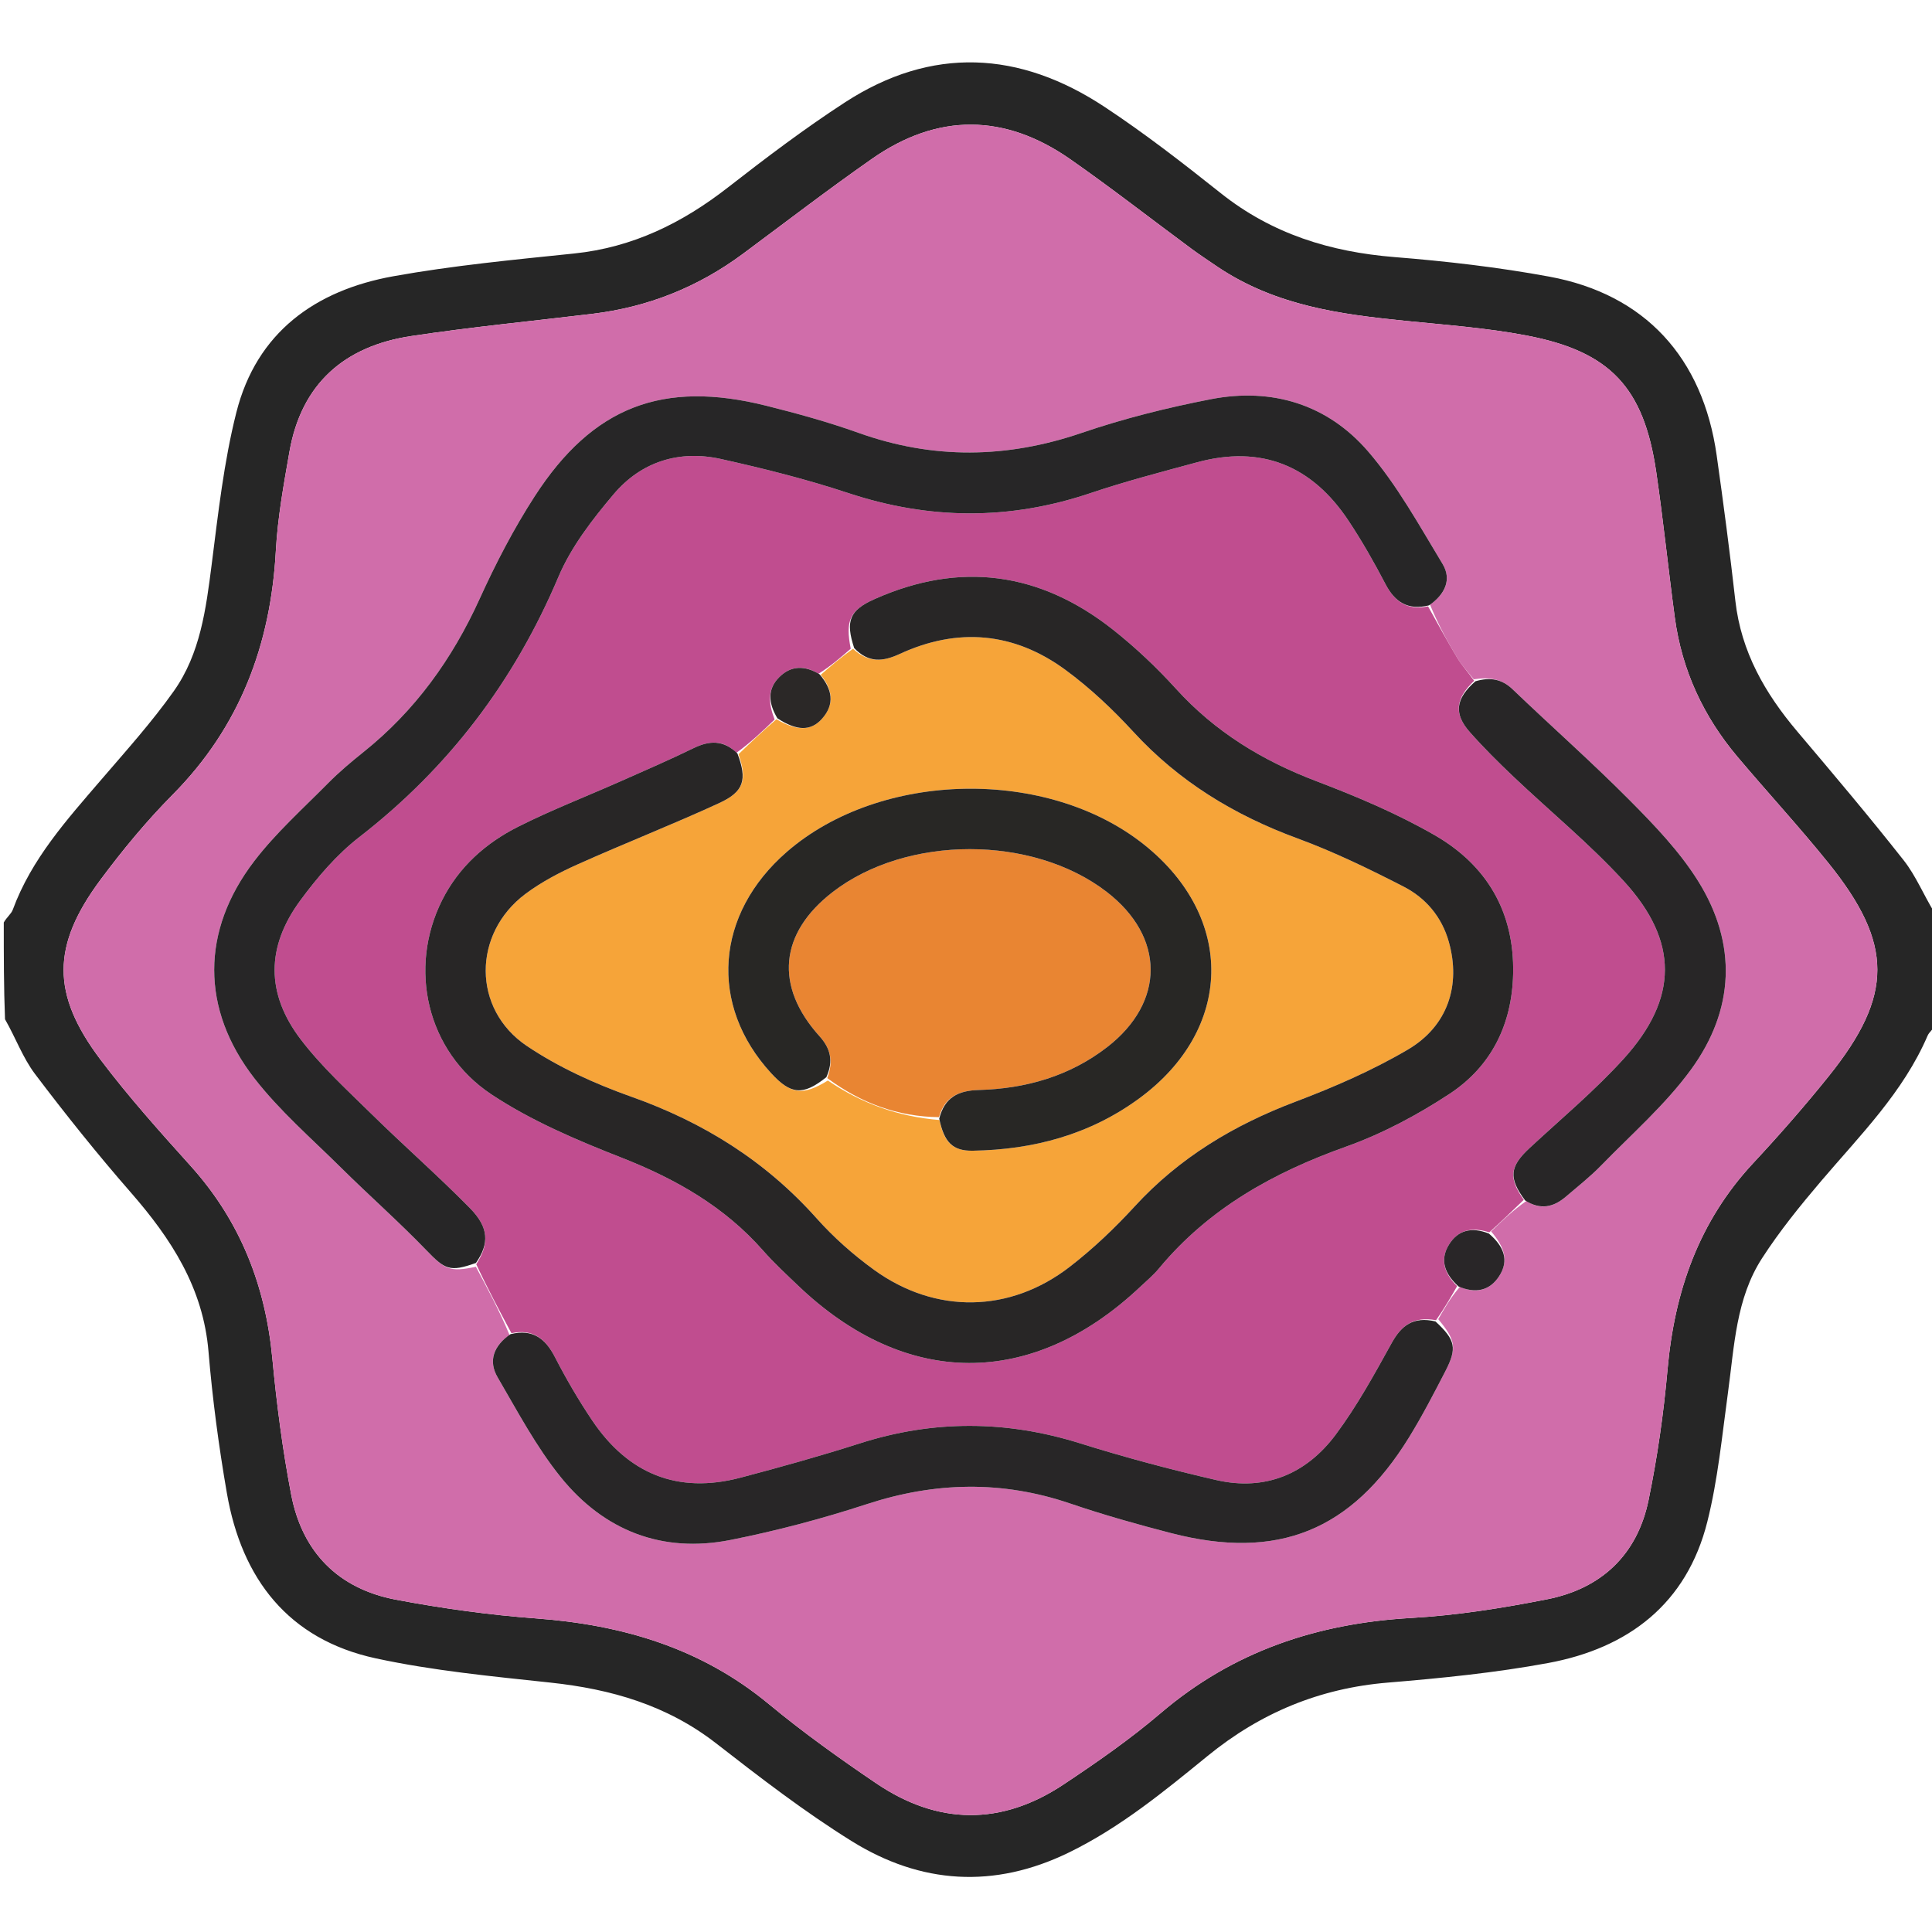 <svg version="1.1" id="Layer_1" xmlns="http://www.w3.org/2000/svg" xmlns:xlink="http://www.w3.org/1999/xlink" x="0px" y="0px"
	 width="100%" viewBox="0 0 512 512" xml:space="preserve">
<path fill="#000000" opacity="0" stroke="none" 
	d="
M513,272 
	C513,352.298 513,432.597 513,512.948 
	C342.443,512.948 171.886,512.948 1,512.948 
	C1,432.312 1,351.623 1.329,270.579 
	C4.163,275.06 6.057,280.358 9.295,284.64 
	C17.396,295.358 25.811,305.873 34.646,315.992 
	C45.367,328.271 53.845,341.288 55.255,358.177 
	C56.303,370.739 57.976,383.287 60.127,395.71 
	C64.06,418.425 76.434,434.473 99.582,439.478 
	C114.783,442.764 130.412,444.244 145.916,445.91 
	C161.959,447.634 176.765,451.883 189.769,461.996 
	C201.43,471.064 213.197,480.142 225.718,487.926 
	C244.051,499.323 263.449,500.6 283.285,490.926 
	C296.899,484.286 308.462,474.775 320.041,465.335 
	C334.042,453.92 349.708,447.407 367.761,445.91 
	C381.973,444.732 396.237,443.312 410.243,440.723 
	C431.528,436.789 446.992,425.027 452.456,403.288 
	C455.276,392.069 456.373,380.399 457.952,368.892 
	C459.623,356.709 460.052,344.129 466.96,333.447 
	C471.625,326.232 477.093,319.481 482.674,312.924 
	C493.007,300.784 504.387,289.458 510.832,274.472 
	C511.243,273.514 512.263,272.818 513,272 
z"/>
<path fill="#000000" opacity="0" stroke="none" 
	d="
M1,244 
	C1,163.035 1,82.071 1,1.053 
	C171.557,1.053 342.114,1.053 513,1.053 
	C513,81.022 513,161.044 512.675,241.426 
	C509.774,237.169 507.746,232.12 504.517,228.017 
	C495.383,216.412 485.838,205.127 476.299,193.848 
	C467.751,183.74 461.408,172.72 459.891,159.252 
	C458.441,146.378 456.751,133.528 454.939,120.699 
	C451.273,94.746 435.927,77.98 410.57,73.307 
	C397.044,70.814 383.298,69.232 369.58,68.132 
	C352.536,66.765 337.088,61.987 323.535,51.21 
	C313.523,43.248 303.381,35.365 292.717,28.324 
	C270.203,13.459 246.939,12.172 223.908,27.139 
	C213.197,34.1 202.961,41.843 192.877,49.702 
	C180.778,59.13 167.654,65.572 152.186,67.176 
	C136.164,68.837 120.075,70.361 104.243,73.21 
	C83.566,76.931 68,88.075 62.636,109.299 
	C59.316,122.435 57.82,136.073 56.1,149.562 
	C54.594,161.372 53.09,173.216 46.079,183.126 
	C40.244,191.373 33.426,198.942 26.829,206.627 
	C17.717,217.241 8.334,227.627 3.39,241.079 
	C2.979,242.195 1.814,243.033 1,244 
z"/>
<path fill="#262626" opacity="1" stroke="none" 
	d="
M1,244.469 
	C1.814,243.033 2.979,242.195 3.39,241.079 
	C8.334,227.627 17.717,217.241 26.829,206.627 
	C33.426,198.942 40.244,191.373 46.079,183.126 
	C53.09,173.216 54.594,161.372 56.1,149.562 
	C57.82,136.073 59.316,122.435 62.636,109.299 
	C68,88.075 83.566,76.931 104.243,73.21 
	C120.075,70.361 136.164,68.837 152.186,67.176 
	C167.654,65.572 180.778,59.13 192.877,49.702 
	C202.961,41.843 213.197,34.1 223.908,27.139 
	C246.939,12.172 270.203,13.459 292.717,28.324 
	C303.381,35.365 313.523,43.248 323.535,51.21 
	C337.088,61.987 352.536,66.765 369.58,68.132 
	C383.298,69.232 397.044,70.814 410.57,73.307 
	C435.927,77.98 451.273,94.746 454.939,120.699 
	C456.751,133.528 458.441,146.378 459.891,159.252 
	C461.408,172.72 467.751,183.74 476.299,193.848 
	C485.838,205.127 495.383,216.412 504.517,228.017 
	C507.746,232.12 509.774,237.169 512.675,241.893 
	C513,251.688 513,261.375 513,271.531 
	C512.263,272.818 511.243,273.514 510.832,274.472 
	C504.387,289.458 493.007,300.784 482.674,312.924 
	C477.093,319.481 471.625,326.232 466.96,333.447 
	C460.052,344.129 459.623,356.709 457.952,368.892 
	C456.373,380.399 455.276,392.069 452.456,403.288 
	C446.992,425.027 431.528,436.789 410.243,440.723 
	C396.237,443.312 381.973,444.732 367.761,445.91 
	C349.708,447.407 334.042,453.92 320.041,465.335 
	C308.462,474.775 296.899,484.286 283.285,490.926 
	C263.449,500.6 244.051,499.323 225.718,487.926 
	C213.197,480.142 201.43,471.064 189.769,461.996 
	C176.765,451.883 161.959,447.634 145.916,445.91 
	C130.412,444.244 114.783,442.764 99.582,439.478 
	C76.434,434.473 64.06,418.425 60.127,395.71 
	C57.976,383.287 56.303,370.739 55.255,358.177 
	C53.845,341.288 45.367,328.271 34.646,315.992 
	C25.811,305.873 17.396,295.358 9.295,284.64 
	C6.057,280.358 4.163,275.06 1.329,270.112 
	C1,261.646 1,253.292 1,244.469 
M322.759,70.776 
	C320.428,69.168 318.051,67.624 315.774,65.943 
	C305.059,58.028 294.552,49.818 283.634,42.197 
	C266.273,30.078 248.505,29.912 231.092,42.082 
	C219.495,50.186 208.266,58.818 196.901,67.252 
	C185.003,76.08 171.718,81.393 157.013,83.166 
	C140.984,85.099 124.898,86.655 108.941,89.065 
	C91.304,91.728 79.864,101.655 76.703,119.731 
	C75.185,128.413 73.585,137.155 73.105,145.929 
	C71.74,170.861 63.579,192.612 45.749,210.603 
	C38.854,217.56 32.545,225.2 26.689,233.065 
	C13.642,250.589 13.538,263.437 26.64,280.822 
	C34.043,290.647 42.302,299.858 50.546,309.013 
	C63.661,323.578 70.346,340.632 72.175,360.009 
	C73.316,372.091 74.882,384.182 77.169,396.094 
	C80.096,411.344 89.655,421.056 104.953,423.939 
	C117.192,426.244 129.608,427.977 142.024,428.895 
	C164.864,430.584 185.75,436.695 203.742,451.592 
	C212.832,459.118 222.485,466.022 232.267,472.639 
	C248.58,483.673 265.38,483.848 281.826,472.921 
	C290.69,467.031 299.495,460.908 307.576,454.011 
	C326.792,437.61 349.045,430.198 373.978,428.778 
	C386.058,428.09 398.144,426.172 410.033,423.823 
	C424.399,420.985 433.913,412.013 436.889,397.525 
	C439.226,386.144 440.882,374.562 441.91,362.987 
	C443.749,342.266 450.192,323.729 464.599,308.261 
	C471.52,300.83 478.231,293.168 484.593,285.254 
	C501.84,263.799 501.836,250.122 484.497,228.636 
	C476.759,219.048 468.387,209.974 460.441,200.55 
	C451.431,189.865 445.724,177.606 443.849,163.707 
	C442.113,150.841 440.797,137.916 438.917,125.072 
	C435.643,102.715 426.777,93.149 404.542,88.907 
	C393.944,86.886 383.096,86.107 372.336,85.018 
	C355.182,83.282 338.204,81.057 322.759,70.776 
z"/>
<path fill="#D06DAA" opacity="1" stroke="none" 
	d="
M323.073,70.957 
	C338.204,81.057 355.182,83.282 372.336,85.018 
	C383.096,86.107 393.944,86.886 404.542,88.907 
	C426.777,93.149 435.643,102.715 438.917,125.072 
	C440.797,137.916 442.113,150.841 443.849,163.707 
	C445.724,177.606 451.431,189.865 460.441,200.55 
	C468.387,209.974 476.759,219.048 484.497,228.636 
	C501.836,250.122 501.84,263.799 484.593,285.254 
	C478.231,293.168 471.52,300.83 464.599,308.261 
	C450.192,323.729 443.749,342.266 441.91,362.987 
	C440.882,374.562 439.226,386.144 436.889,397.525 
	C433.913,412.013 424.399,420.985 410.033,423.823 
	C398.144,426.172 386.058,428.09 373.978,428.778 
	C349.045,430.198 326.792,437.61 307.576,454.011 
	C299.495,460.908 290.69,467.031 281.826,472.921 
	C265.38,483.848 248.58,483.673 232.267,472.639 
	C222.485,466.022 212.832,459.118 203.742,451.592 
	C185.75,436.695 164.864,430.584 142.024,428.895 
	C129.608,427.977 117.192,426.244 104.953,423.939 
	C89.655,421.056 80.096,411.344 77.169,396.094 
	C74.882,384.182 73.316,372.091 72.175,360.009 
	C70.346,340.632 63.661,323.578 50.546,309.013 
	C42.302,299.858 34.043,290.647 26.64,280.822 
	C13.538,263.437 13.642,250.589 26.689,233.065 
	C32.545,225.2 38.854,217.56 45.749,210.603 
	C63.579,192.612 71.74,170.861 73.105,145.929 
	C73.585,137.155 75.185,128.413 76.703,119.731 
	C79.864,101.655 91.304,91.728 108.941,89.065 
	C124.898,86.655 140.984,85.099 157.013,83.166 
	C171.718,81.393 185.003,76.08 196.901,67.252 
	C208.266,58.818 219.495,50.186 231.092,42.082 
	C248.505,29.912 266.273,30.078 283.634,42.197 
	C294.552,49.818 305.059,58.028 315.774,65.943 
	C318.051,67.624 320.428,69.168 323.073,70.957 
M390.549,180.02 
	C389.074,178.125 387.397,176.352 386.166,174.309 
	C383.474,169.84 381.009,165.235 378.945,160.177 
	C383.001,157.507 384.768,153.538 382.29,149.446 
	C376.11,139.241 370.278,128.578 362.547,119.618 
	C351.812,107.178 337.111,102.643 320.889,105.794 
	C309.328,108.04 297.789,110.92 286.653,114.725 
	C266.777,121.517 247.263,121.778 227.473,114.697 
	C219.498,111.844 211.282,109.579 203.057,107.522 
	C175.645,100.664 157.102,107.736 141.73,131.481 
	C136.144,140.11 131.36,149.356 127.099,158.724 
	C119.855,174.649 109.994,188.374 96.299,199.322 
	C93.048,201.921 89.843,204.622 86.922,207.578 
	C80.26,214.32 73.1,220.722 67.374,228.205 
	C53.262,246.644 53.17,267.424 67.45,285.806 
	C74.138,294.416 82.554,301.706 90.352,309.427 
	C97.802,316.804 105.684,323.754 112.961,331.292 
	C117.926,336.434 119.136,337.189 126.114,335.705 
	C129.255,341.573 132.396,347.44 135.046,353.819 
	C130.789,356.654 129.335,360.653 131.886,365.02 
	C137.16,374.048 142.114,383.443 148.648,391.515 
	C160.088,405.649 175.499,411.695 193.585,408.106 
	C205.788,405.685 217.907,402.473 229.734,398.607 
	C247.811,392.697 265.576,392.314 283.617,398.449 
	C292.428,401.446 301.415,403.983 310.431,406.31 
	C338.592,413.579 358.143,405.688 373.399,380.932 
	C376.886,375.274 379.956,369.347 383.009,363.436 
	C386.204,357.25 385.751,355.137 381.149,349.597 
	C382.817,346.676 384.486,343.755 386.905,341.024 
	C391.089,342.876 394.74,342.048 397.242,338.272 
	C400.11,333.941 398.434,330.199 395.155,326.334 
	C398.045,323.544 400.934,320.755 404.51,318.266 
	C408.322,320.783 411.78,319.864 414.989,317.112 
	C418.147,314.404 421.443,311.82 424.336,308.848 
	C432.437,300.525 441.344,292.748 448.134,283.443 
	C459.682,267.617 460.466,250.157 449.965,233.408 
	C445.085,225.625 438.509,218.759 431.987,212.187 
	C421.922,202.042 411.187,192.564 400.859,182.675 
	C397.981,179.92 394.855,179.404 390.549,180.02 
z"/>
<path fill="#C04D8F" opacity="1" stroke="none" 
	d="
M386.154,340.835 
	C384.486,343.755 382.817,346.676 380.573,349.862 
	C374.56,348.816 371.401,351.226 368.787,355.959 
	C364.217,364.233 359.626,372.605 354.001,380.16 
	C346.223,390.605 335.338,395.219 322.336,392.232 
	C310.203,389.445 298.137,386.227 286.259,382.506 
	C266.716,376.384 247.388,376.265 227.877,382.508 
	C217.432,385.85 206.851,388.798 196.245,391.597 
	C179.56,396.001 166.424,390.554 156.914,376.396 
	C153.306,371.026 150.023,365.396 147.061,359.643 
	C144.532,354.729 141.203,352.11 135.536,353.308 
	C132.396,347.44 129.255,341.573 126.212,335.049 
	C129.685,329.583 129.6,325.323 124.556,320.189 
	C116.166,311.649 107.13,303.746 98.586,295.35 
	C92.071,288.947 85.226,282.708 79.72,275.488 
	C70.437,263.314 70.523,250.905 79.603,238.6 
	C84.113,232.487 89.239,226.471 95.202,221.85 
	C118.941,203.451 136.289,180.527 147.993,152.869 
	C151.356,144.922 156.964,137.675 162.6,131.001 
	C169.899,122.359 179.96,119.176 191.052,121.638 
	C202.397,124.156 213.727,126.999 224.751,130.646 
	C246.243,137.757 267.477,137.926 288.937,130.695 
	C298.227,127.565 307.744,125.091 317.212,122.519 
	C334.321,117.872 347.686,123.412 357.361,137.976 
	C360.943,143.369 364.164,149.033 367.16,154.776 
	C369.652,159.552 373.066,161.807 378.45,160.685 
	C381.009,165.235 383.474,169.84 386.166,174.309 
	C387.397,176.352 389.074,178.125 390.664,180.411 
	C385.734,185.143 385.203,189.124 389.5,193.992 
	C393.126,198.1 397.034,201.978 401.011,205.755 
	C410.774,215.029 421.268,223.62 430.338,233.521 
	C444.896,249.415 444.791,264.59 430.315,280.563 
	C422.636,289.036 413.765,296.435 405.359,304.24 
	C400.099,309.124 399.691,312.134 403.824,317.965 
	C400.934,320.755 398.045,323.544 394.679,326.583 
	C389.978,325.077 386.357,325.996 383.984,329.856 
	C381.446,333.984 382.928,337.666 386.154,340.835 
M205.279,190.683 
	C202.091,193.748 198.902,196.812 195.152,199.499 
	C191.674,195.99 187.943,196.247 183.745,198.295 
	C177.319,201.429 170.748,204.265 164.209,207.163 
	C155.236,211.139 146.052,214.688 137.301,219.099 
	C128.688,223.441 121.574,229.761 117.149,238.595 
	C108.151,256.558 113.025,278.613 130.224,290.02 
	C140.777,297.018 152.785,302.115 164.649,306.767 
	C179.043,312.411 191.963,319.738 202.247,331.437 
	C205.101,334.685 208.303,337.635 211.433,340.63 
	C239.947,367.918 273.461,368.074 302.124,341.07 
	C303.822,339.471 305.638,337.958 307.119,336.172 
	C320.31,320.264 337.453,310.742 356.688,303.883 
	C366.3,300.456 375.596,295.506 384.14,289.884 
	C395.218,282.595 400.704,271.502 400.997,258.059 
	C401.354,241.655 393.977,229.243 380.156,221.303 
	C370.256,215.617 359.582,211.096 348.883,207.03 
	C334.583,201.597 322.049,193.985 311.702,182.592 
	C306.567,176.939 300.947,171.605 294.957,166.874 
	C275.587,151.577 254.383,148.657 231.702,158.796 
	C225.096,161.749 224.02,164.618 225.453,171.918 
	C222.801,174.225 220.15,176.531 216.896,178.56 
	C213.252,176.296 209.685,176.347 206.577,179.386 
	C203.238,182.65 203.664,186.403 205.279,190.683 
z"/>
<path fill="#272627" opacity="1" stroke="none" 
	d="
M378.698,160.431 
	C373.066,161.807 369.652,159.552 367.16,154.776 
	C364.164,149.033 360.943,143.369 357.361,137.976 
	C347.686,123.412 334.321,117.872 317.212,122.519 
	C307.744,125.091 298.227,127.565 288.937,130.695 
	C267.477,137.926 246.243,137.757 224.751,130.646 
	C213.727,126.999 202.397,124.156 191.052,121.638 
	C179.96,119.176 169.899,122.359 162.6,131.001 
	C156.964,137.675 151.356,144.922 147.993,152.869 
	C136.289,180.527 118.941,203.451 95.202,221.85 
	C89.239,226.471 84.113,232.487 79.603,238.6 
	C70.523,250.905 70.437,263.314 79.72,275.488 
	C85.226,282.708 92.071,288.947 98.586,295.35 
	C107.13,303.746 116.166,311.649 124.556,320.189 
	C129.6,325.323 129.685,329.583 126.127,334.698 
	C119.136,337.189 117.926,336.434 112.961,331.292 
	C105.684,323.754 97.802,316.804 90.352,309.427 
	C82.554,301.706 74.138,294.416 67.45,285.806 
	C53.17,267.424 53.262,246.644 67.374,228.205 
	C73.1,220.722 80.26,214.32 86.922,207.578 
	C89.843,204.622 93.048,201.921 96.299,199.322 
	C109.994,188.374 119.855,174.649 127.099,158.724 
	C131.36,149.356 136.144,140.11 141.73,131.481 
	C157.102,107.736 175.645,100.664 203.057,107.522 
	C211.282,109.579 219.498,111.844 227.473,114.697 
	C247.263,121.778 266.777,121.517 286.653,114.725 
	C297.789,110.92 309.328,108.04 320.889,105.794 
	C337.111,102.643 351.812,107.178 362.547,119.618 
	C370.278,128.578 376.11,139.241 382.29,149.446 
	C384.768,153.538 383.001,157.507 378.698,160.431 
z"/>
<path fill="#282627" opacity="1" stroke="none" 
	d="
M135.291,353.563 
	C141.203,352.11 144.532,354.729 147.061,359.643 
	C150.023,365.396 153.306,371.026 156.914,376.396 
	C166.424,390.554 179.56,396.001 196.245,391.597 
	C206.851,388.798 217.432,385.85 227.877,382.508 
	C247.388,376.265 266.716,376.384 286.259,382.506 
	C298.137,386.227 310.203,389.445 322.336,392.232 
	C335.338,395.219 346.223,390.605 354.001,380.16 
	C359.626,372.605 364.217,364.233 368.787,355.959 
	C371.401,351.226 374.56,348.816 380.416,350.194 
	C385.751,355.137 386.204,357.25 383.009,363.436 
	C379.956,369.347 376.886,375.274 373.399,380.932 
	C358.143,405.688 338.592,413.579 310.431,406.31 
	C301.415,403.983 292.428,401.446 283.617,398.449 
	C265.576,392.314 247.811,392.697 229.734,398.607 
	C217.907,402.473 205.788,405.685 193.585,408.106 
	C175.499,411.695 160.088,405.649 148.648,391.515 
	C142.114,383.443 137.16,374.048 131.886,365.02 
	C129.335,360.653 130.789,356.654 135.291,353.563 
z"/>
<path fill="#282627" opacity="1" stroke="none" 
	d="
M404.167,318.116 
	C399.691,312.134 400.099,309.124 405.359,304.24 
	C413.765,296.435 422.636,289.036 430.315,280.563 
	C444.791,264.59 444.896,249.415 430.338,233.521 
	C421.268,223.62 410.774,215.029 401.011,205.755 
	C397.034,201.978 393.126,198.1 389.5,193.992 
	C385.203,189.124 385.734,185.143 391.004,180.545 
	C394.855,179.404 397.981,179.92 400.859,182.675 
	C411.187,192.564 421.922,202.042 431.987,212.187 
	C438.509,218.759 445.085,225.625 449.965,233.408 
	C460.466,250.157 459.682,267.617 448.134,283.443 
	C441.344,292.748 432.437,300.525 424.336,308.848 
	C421.443,311.82 418.147,314.404 414.989,317.112 
	C411.78,319.864 408.322,320.783 404.167,318.116 
z"/>
<path fill="#292628" opacity="1" stroke="none" 
	d="
M386.529,340.929 
	C382.928,337.666 381.446,333.984 383.984,329.856 
	C386.357,325.996 389.978,325.077 394.576,326.908 
	C398.434,330.199 400.11,333.941 397.242,338.272 
	C394.74,342.048 391.089,342.876 386.529,340.929 
z"/>
<path fill="#F6A439" opacity="1" stroke="none" 
	d="
M217.498,178.838 
	C220.15,176.531 222.801,174.225 226.069,171.941 
	C230.231,175.775 234.023,175.34 238.45,173.296 
	C253.809,166.204 268.713,167.523 282.306,177.49 
	C288.839,182.28 294.86,187.96 300.352,193.936 
	C312.483,207.138 327.119,216.033 343.843,222.181 
	C353.476,225.723 362.792,230.251 371.94,234.941 
	C377.844,237.968 382.101,242.977 383.961,249.619 
	C387.164,261.054 383.733,271.897 373.095,278.155 
	C363.704,283.679 353.538,288.094 343.322,291.961 
	C326.995,298.141 312.566,306.776 300.684,319.736 
	C295.416,325.481 289.678,330.931 283.52,335.698 
	C267.626,348.001 247.886,348.287 231.618,336.512 
	C226.126,332.536 220.921,327.928 216.412,322.872 
	C202.881,307.699 186.441,297.429 167.329,290.653 
	C157.698,287.238 148.089,282.881 139.639,277.208 
	C125.078,267.431 125.209,247.396 139.244,236.895 
	C143.459,233.741 148.264,231.226 153.089,229.063 
	C165.52,223.49 178.225,218.523 190.596,212.824 
	C197.21,209.777 198.048,206.624 195.713,199.877 
	C198.902,196.812 202.091,193.748 205.762,190.606 
	C211.146,193.725 214.865,193.808 217.828,190.49 
	C221.312,186.589 220.574,182.639 217.498,178.838 
M219.396,286.348 
	C228.277,292.417 238.005,295.92 248.968,296.819 
	C250.213,302.761 252.477,305.036 257.811,304.949 
	C273.838,304.686 288.779,300.706 301.865,291.121 
	C326.837,272.83 327.438,243.261 303.317,223.931 
	C277.638,203.352 233.414,204.179 208.578,225.702 
	C189.519,242.218 187.782,266.359 204.355,284.395 
	C209.6,290.103 212.777,290.419 219.396,286.348 
z"/>
<path fill="#282626" opacity="1" stroke="none" 
	d="
M195.433,199.688 
	C198.048,206.624 197.21,209.777 190.596,212.824 
	C178.225,218.523 165.52,223.49 153.089,229.063 
	C148.264,231.226 143.459,233.741 139.244,236.895 
	C125.209,247.396 125.078,267.431 139.639,277.208 
	C148.089,282.881 157.698,287.238 167.329,290.653 
	C186.441,297.429 202.881,307.699 216.412,322.872 
	C220.921,327.928 226.126,332.536 231.618,336.512 
	C247.886,348.287 267.626,348.001 283.52,335.698 
	C289.678,330.931 295.416,325.481 300.684,319.736 
	C312.566,306.776 326.995,298.141 343.322,291.961 
	C353.538,288.094 363.704,283.679 373.095,278.155 
	C383.733,271.897 387.164,261.054 383.961,249.619 
	C382.101,242.977 377.844,237.968 371.94,234.941 
	C362.792,230.251 353.476,225.723 343.843,222.181 
	C327.119,216.033 312.483,207.138 300.352,193.936 
	C294.86,187.96 288.839,182.28 282.306,177.49 
	C268.713,167.523 253.809,166.204 238.45,173.296 
	C234.023,175.34 230.231,175.775 226.374,171.757 
	C224.02,164.618 225.096,161.749 231.702,158.796 
	C254.383,148.657 275.587,151.577 294.957,166.874 
	C300.947,171.605 306.567,176.939 311.702,182.592 
	C322.049,193.985 334.583,201.597 348.883,207.03 
	C359.582,211.096 370.256,215.617 380.156,221.303 
	C393.977,229.243 401.354,241.655 400.997,258.059 
	C400.704,271.502 395.218,282.595 384.14,289.884 
	C375.596,295.506 366.3,300.456 356.688,303.883 
	C337.453,310.742 320.31,320.264 307.119,336.172 
	C305.638,337.958 303.822,339.471 302.124,341.07 
	C273.461,368.074 239.947,367.918 211.433,340.63 
	C208.303,337.635 205.101,334.685 202.247,331.437 
	C191.963,319.738 179.043,312.411 164.649,306.767 
	C152.785,302.115 140.777,297.018 130.224,290.02 
	C113.025,278.613 108.151,256.558 117.149,238.595 
	C121.574,229.761 128.688,223.441 137.301,219.099 
	C146.052,214.688 155.236,211.139 164.209,207.163 
	C170.748,204.265 177.319,201.429 183.745,198.295 
	C187.943,196.247 191.674,195.99 195.433,199.688 
z"/>
<path fill="#2B2827" opacity="1" stroke="none" 
	d="
M217.197,178.699 
	C220.574,182.639 221.312,186.589 217.828,190.49 
	C214.865,193.808 211.146,193.725 206.016,190.353 
	C203.664,186.403 203.238,182.65 206.577,179.386 
	C209.685,176.347 213.252,176.296 217.197,178.699 
z"/>
<path fill="#E98532" opacity="1" stroke="none" 
	d="
M248.842,296.066 
	C238.005,295.92 228.277,292.417 219.235,285.714 
	C220.942,281.129 220.069,277.819 217.165,274.599 
	C205.2,261.331 206.553,247.275 220.703,236.373 
	C240.325,221.256 273.709,221.254 293.304,236.37 
	C308.755,248.29 308.831,265.577 293.372,277.527 
	C283.387,285.245 271.774,288.512 259.359,288.863 
	C254.015,289.014 250.35,290.74 248.842,296.066 
z"/>
<path fill="#282725" opacity="1" stroke="none" 
	d="
M248.905,296.443 
	C250.35,290.74 254.015,289.014 259.359,288.863 
	C271.774,288.512 283.387,285.245 293.372,277.527 
	C308.831,265.577 308.755,248.29 293.304,236.37 
	C273.709,221.254 240.325,221.256 220.703,236.373 
	C206.553,247.275 205.2,261.331 217.165,274.599 
	C220.069,277.819 220.942,281.129 218.995,285.462 
	C212.777,290.419 209.6,290.103 204.355,284.395 
	C187.782,266.359 189.519,242.218 208.578,225.702 
	C233.414,204.179 277.638,203.352 303.317,223.931 
	C327.438,243.261 326.837,272.83 301.865,291.121 
	C288.779,300.706 273.838,304.686 257.811,304.949 
	C252.477,305.036 250.213,302.761 248.905,296.443 
z"/>
</svg>